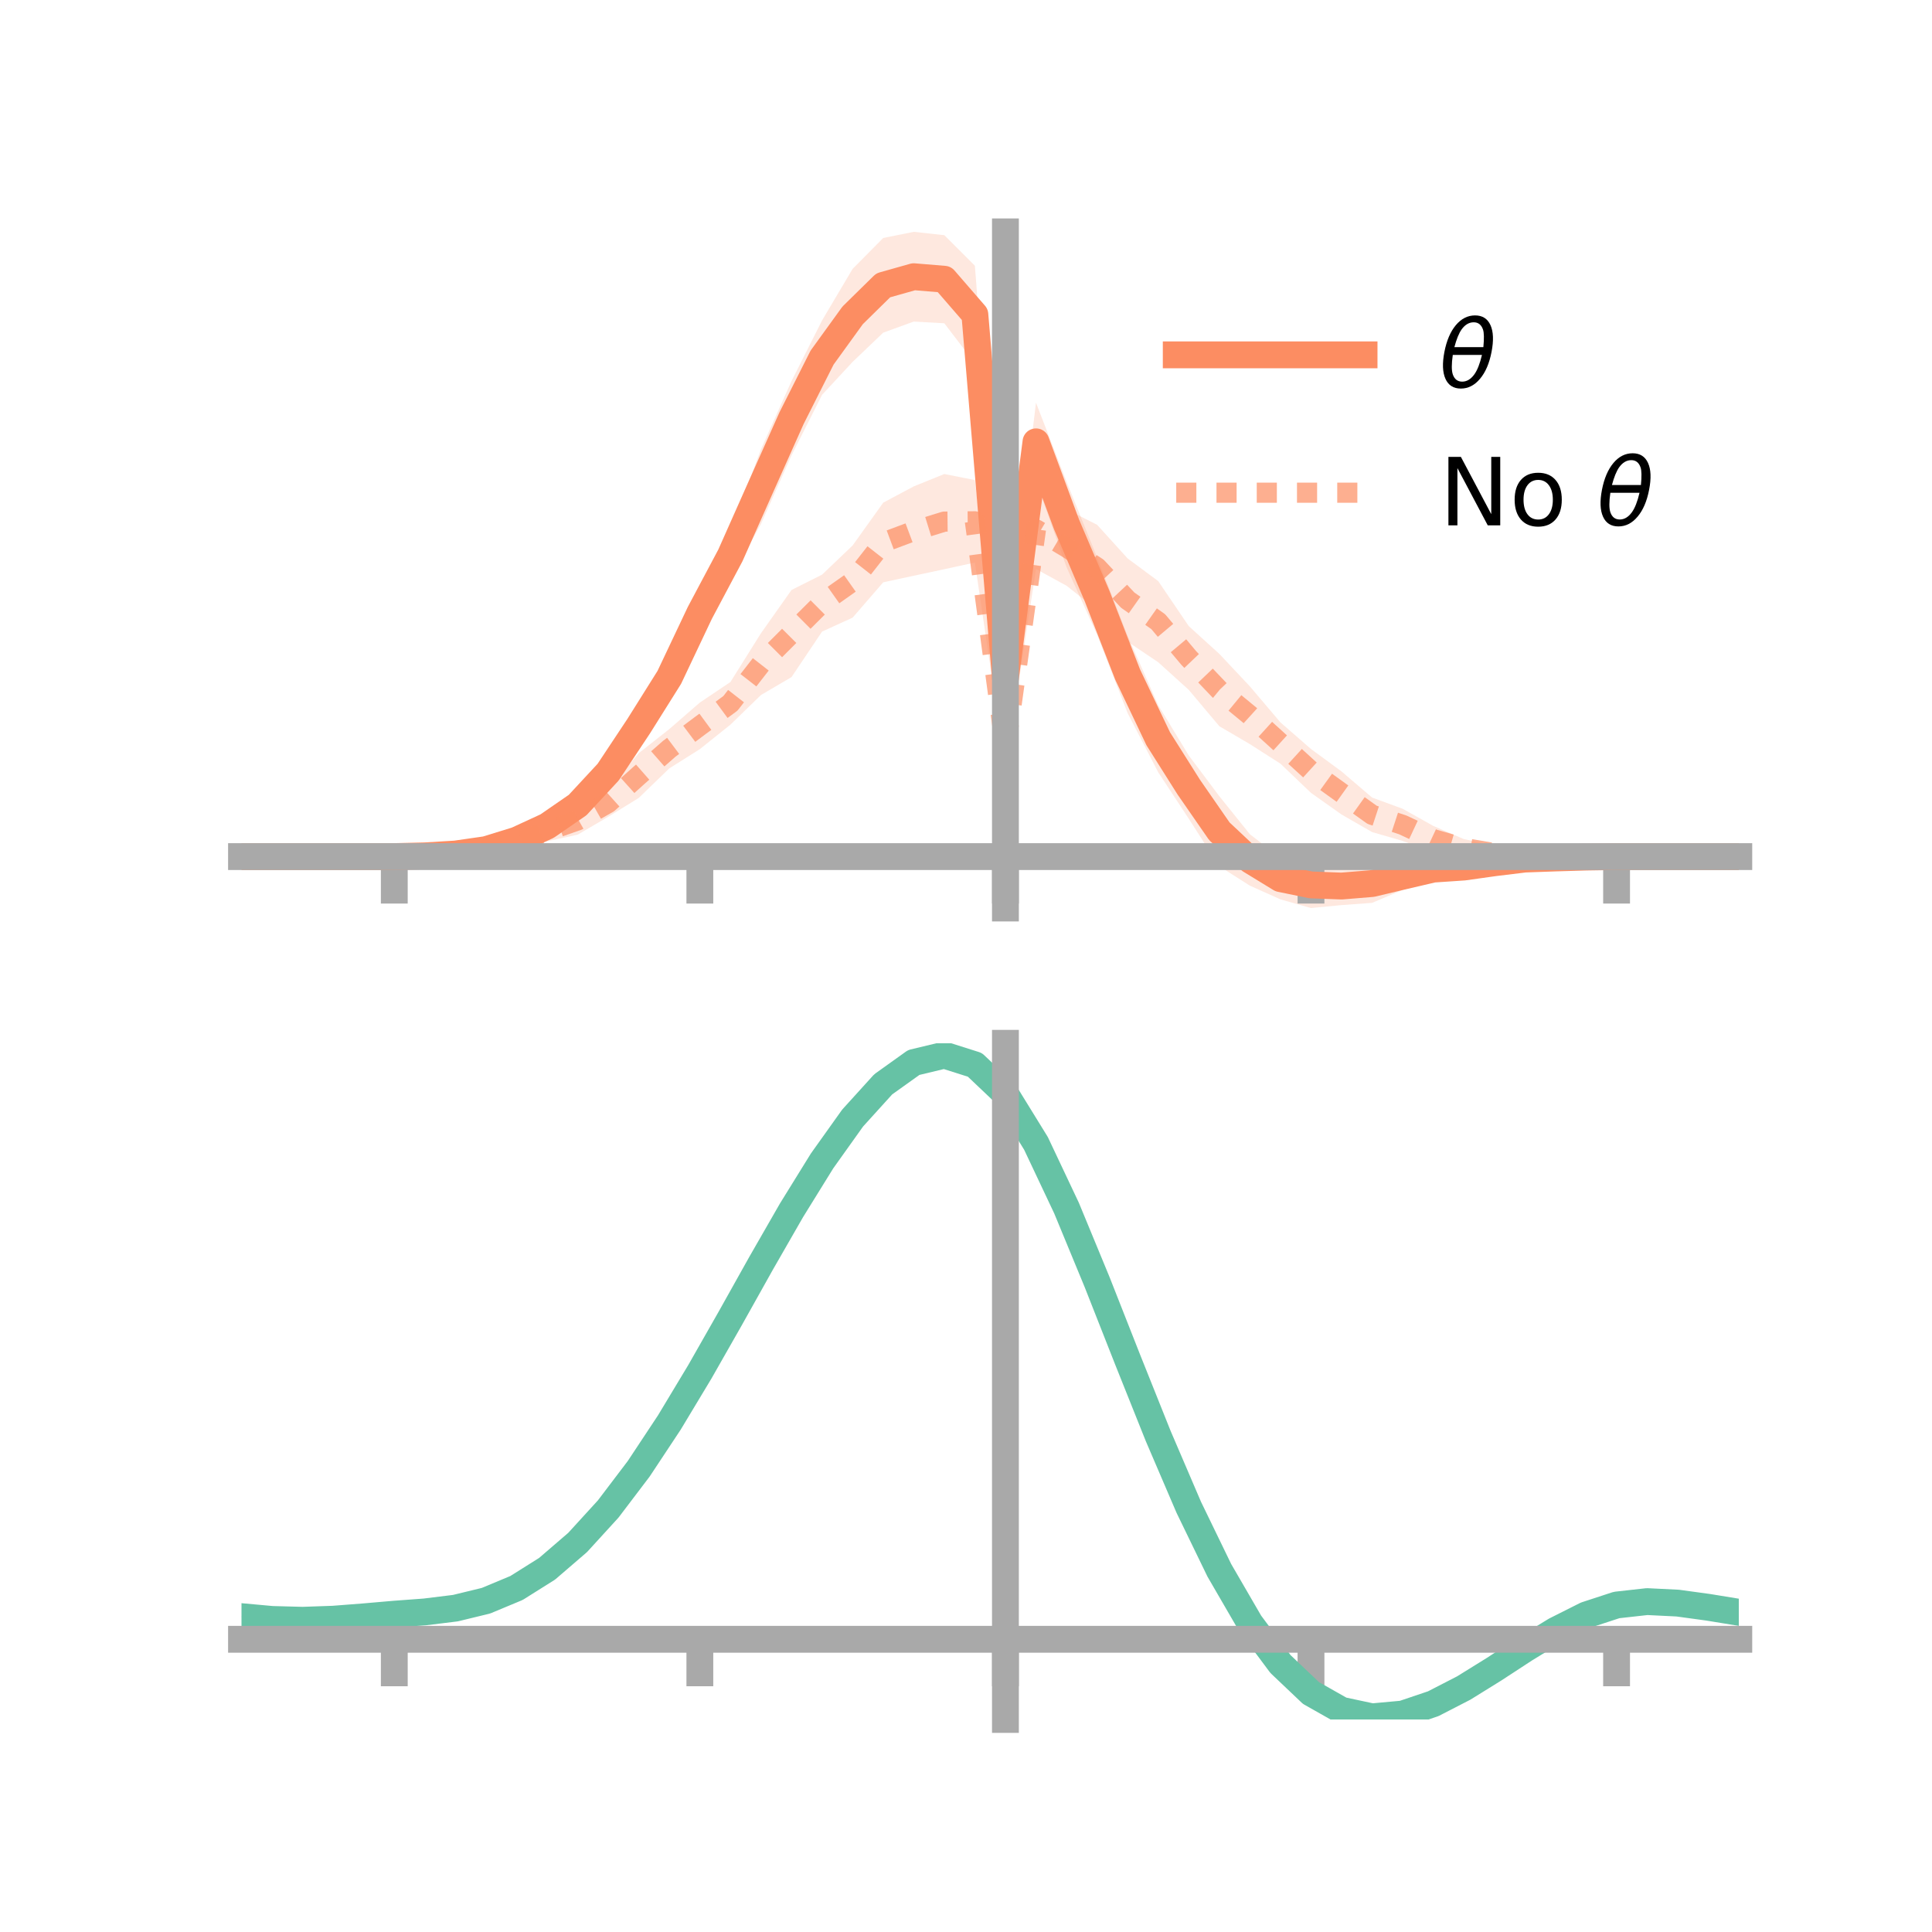 <?xml version="1.0" encoding="utf-8" standalone="no"?>
<!DOCTYPE svg PUBLIC "-//W3C//DTD SVG 1.1//EN"
  "http://www.w3.org/Graphics/SVG/1.1/DTD/svg11.dtd">
<!-- Created with matplotlib (https://matplotlib.org/) -->
<svg height="144pt" version="1.1" viewBox="0 0 144 144" width="144pt" xmlns="http://www.w3.org/2000/svg" xmlns:xlink="http://www.w3.org/1999/xlink">
 <defs>
  <style type="text/css">*{stroke-linecap:butt;stroke-linejoin:round;}</style>
 </defs>
 <g id="figure_1">
  <g id="patch_1">
   <path d="M 0 144 
L 144 144 
L 144 0 
L 0 0 
z
" style="fill:none;"/>
  </g>
  <g id="axes_1">
   <g id="patch_2">
    <path d="M 18 67.68 
L 129.6 67.68 
L 129.6 17.28 
L 18 17.28 
z
" style="fill:none;"/>
   </g>
   <g id="PolyCollection_1">
    <path clip-path="url(#pf6ff872730)" d="M 18 63.845 
L 18 63.845 
L 20.278 63.845 
L 22.555 63.845 
L 24.833 63.845 
L 27.11 63.845 
L 29.388 63.845 
L 31.665 63.717 
L 33.943 63.433 
L 36.22 63.012 
L 38.498 61.986 
L 40.776 60.881 
L 43.053 59.113 
L 45.331 56.364 
L 47.608 52.726 
L 49.886 48.821 
L 52.163 43.575 
L 54.441 39.633 
L 56.718 33.486 
L 58.996 28.403 
L 61.273 23.882 
L 63.551 20.038 
L 65.829 17.738 
L 68.106 17.28 
L 70.384 17.529 
L 72.661 19.806 
L 74.939 48.954 
L 77.216 30.015 
L 79.494 35.898 
L 81.771 41.55 
L 84.049 47.4 
L 86.327 52.56 
L 88.604 56.31 
L 90.882 59.346 
L 93.159 62.179 
L 95.437 63.942 
L 97.714 64.233 
L 99.992 64.621 
L 102.269 64.414 
L 104.547 64.293 
L 106.824 63.901 
L 109.102 63.993 
L 111.38 63.86 
L 113.657 63.698 
L 115.935 63.769 
L 118.212 63.826 
L 120.49 63.845 
L 122.767 63.845 
L 125.045 63.845 
L 127.322 63.845 
L 129.6 63.845 
L 129.6 63.845 
L 129.6 63.845 
L 127.322 63.845 
L 125.045 63.845 
L 122.767 63.845 
L 120.49 63.847 
L 118.212 63.935 
L 115.935 64.127 
L 113.657 64.36 
L 111.38 64.753 
L 109.102 65.259 
L 106.824 65.657 
L 104.547 66.327 
L 102.269 67.294 
L 99.992 67.461 
L 97.714 67.68 
L 95.437 67.034 
L 93.159 66.012 
L 90.882 64.565 
L 88.604 61.024 
L 86.327 57.562 
L 84.049 53.157 
L 81.771 47.306 
L 79.494 42.274 
L 77.216 35.848 
L 74.939 52.129 
L 72.661 27.077 
L 70.384 24.096 
L 68.106 23.968 
L 65.829 24.795 
L 63.551 26.971 
L 61.273 29.427 
L 58.996 33.937 
L 56.718 39.054 
L 54.441 43.154 
L 52.163 47.782 
L 49.886 52.152 
L 47.608 55.51 
L 45.331 58.731 
L 43.053 60.893 
L 40.776 62.268 
L 38.498 63.264 
L 36.22 63.641 
L 33.943 63.875 
L 31.665 63.865 
L 29.388 63.845 
L 27.11 63.845 
L 24.833 63.845 
L 22.555 63.845 
L 20.278 63.845 
L 18 63.845 
z
" style="fill:#fc8d62;fill-opacity:0.2;"/>
   </g>
   <g id="PolyCollection_2">
    <path clip-path="url(#pf6ff872730)" d="M 18 63.845 
L 18 63.845 
L 20.278 63.845 
L 22.555 63.845 
L 24.833 63.845 
L 27.11 63.845 
L 29.388 63.845 
L 31.665 63.754 
L 33.943 63.423 
L 36.22 62.964 
L 38.498 62.317 
L 40.776 61.189 
L 43.053 60.087 
L 45.331 58.83 
L 47.608 56.137 
L 49.886 54.342 
L 52.163 52.364 
L 54.441 50.834 
L 56.718 47.198 
L 58.996 43.973 
L 61.273 42.83 
L 63.551 40.654 
L 65.829 37.467 
L 68.106 36.253 
L 70.384 35.329 
L 72.661 35.782 
L 74.939 54.339 
L 77.216 36.487 
L 79.494 37.959 
L 81.771 39.115 
L 84.049 41.624 
L 86.327 43.312 
L 88.604 46.668 
L 90.882 48.737 
L 93.159 51.159 
L 95.437 53.844 
L 97.714 55.827 
L 99.992 57.5 
L 102.269 59.446 
L 104.547 60.281 
L 106.824 61.556 
L 109.102 62.539 
L 111.38 63.036 
L 113.657 63.469 
L 115.935 63.701 
L 118.212 63.796 
L 120.49 63.845 
L 122.767 63.845 
L 125.045 63.845 
L 127.322 63.845 
L 129.6 63.845 
L 129.6 63.845 
L 129.6 63.845 
L 127.322 63.845 
L 125.045 63.845 
L 122.767 63.845 
L 120.49 63.848 
L 118.212 63.934 
L 115.935 64.111 
L 113.657 64.084 
L 111.38 64.145 
L 109.102 63.862 
L 106.824 63.532 
L 104.547 62.677 
L 102.269 62.018 
L 99.992 60.71 
L 97.714 59.097 
L 95.437 56.92 
L 93.159 55.463 
L 90.882 54.129 
L 88.604 51.419 
L 86.327 49.359 
L 84.049 47.827 
L 81.771 45.464 
L 79.494 43.657 
L 77.216 42.412 
L 74.939 57.281 
L 72.661 41.929 
L 70.384 42.425 
L 68.106 42.911 
L 65.829 43.403 
L 63.551 46.034 
L 61.273 47.074 
L 58.996 50.466 
L 56.718 51.802 
L 54.441 54.013 
L 52.163 55.836 
L 49.886 57.271 
L 47.608 59.473 
L 45.331 60.879 
L 43.053 62.213 
L 40.776 62.703 
L 38.498 63.267 
L 36.22 63.643 
L 33.943 63.844 
L 31.665 63.887 
L 29.388 63.845 
L 27.11 63.845 
L 24.833 63.845 
L 22.555 63.845 
L 20.278 63.845 
L 18 63.845 
z
" style="fill:#fc8d62;fill-opacity:0.2;"/>
   </g>
   <g id="matplotlib.axis_1">
    <g id="xtick_1">
     <g id="line2d_1">
      <defs>
       <path d="M 0 0 
L 0 3.5 
" id="m7b404ad995" style="stroke:#a9a9a9;stroke-width:2;"/>
      </defs>
      <g>
       <use style="fill:#a9a9a9;stroke:#a9a9a9;stroke-width:2;" x="29.388" xlink:href="#m7b404ad995" y="63.845"/>
      </g>
     </g>
    </g>
    <g id="xtick_2">
     <g id="line2d_2">
      <g>
       <use style="fill:#a9a9a9;stroke:#a9a9a9;stroke-width:2;" x="52.163" xlink:href="#m7b404ad995" y="63.845"/>
      </g>
     </g>
    </g>
    <g id="xtick_3">
     <g id="line2d_3">
      <g>
       <use style="fill:#a9a9a9;stroke:#a9a9a9;stroke-width:2;" x="74.939" xlink:href="#m7b404ad995" y="63.845"/>
      </g>
     </g>
    </g>
    <g id="xtick_4">
     <g id="line2d_4">
      <g>
       <use style="fill:#a9a9a9;stroke:#a9a9a9;stroke-width:2;" x="97.714" xlink:href="#m7b404ad995" y="63.845"/>
      </g>
     </g>
    </g>
    <g id="xtick_5">
     <g id="line2d_5">
      <g>
       <use style="fill:#a9a9a9;stroke:#a9a9a9;stroke-width:2;" x="120.49" xlink:href="#m7b404ad995" y="63.845"/>
      </g>
     </g>
    </g>
   </g>
   <g id="matplotlib.axis_2"/>
   <g id="line2d_6">
    <path clip-path="url(#pf6ff872730)" d="M 18 63.845 
L 20.278 63.845 
L 22.555 63.845 
L 24.833 63.845 
L 27.11 63.845 
L 29.388 63.845 
L 31.665 63.791 
L 33.943 63.654 
L 36.22 63.327 
L 38.498 62.625 
L 40.776 61.574 
L 43.053 60.003 
L 45.331 57.548 
L 47.608 54.118 
L 49.886 50.487 
L 52.163 45.678 
L 54.441 41.393 
L 56.718 36.27 
L 58.996 31.17 
L 61.273 26.654 
L 63.551 23.505 
L 65.829 21.267 
L 68.106 20.624 
L 70.384 20.813 
L 72.661 23.441 
L 74.939 50.541 
L 77.216 32.932 
L 79.494 39.086 
L 81.771 44.428 
L 84.049 50.279 
L 86.327 55.061 
L 88.604 58.667 
L 90.882 61.956 
L 93.159 64.096 
L 95.437 65.488 
L 97.714 65.956 
L 99.992 66.041 
L 102.269 65.854 
L 104.547 65.31 
L 106.824 64.779 
L 109.102 64.626 
L 111.38 64.306 
L 113.657 64.029 
L 115.935 63.948 
L 118.212 63.881 
L 120.49 63.846 
L 122.767 63.845 
L 125.045 63.845 
L 127.322 63.845 
L 129.6 63.845 
" style="fill:none;stroke:#fc8d62;stroke-linecap:square;stroke-width:2;"/>
   </g>
   <g id="line2d_7">
    <path clip-path="url(#pf6ff872730)" d="M 18 63.845 
L 20.278 63.845 
L 22.555 63.845 
L 24.833 63.845 
L 27.11 63.845 
L 29.388 63.845 
L 31.665 63.82 
L 33.943 63.633 
L 36.22 63.303 
L 38.498 62.792 
L 40.776 61.946 
L 43.053 61.15 
L 45.331 59.855 
L 47.608 57.805 
L 49.886 55.807 
L 52.163 54.1 
L 54.441 52.424 
L 56.718 49.5 
L 58.996 47.22 
L 61.273 44.952 
L 63.551 43.344 
L 65.829 40.435 
L 68.106 39.582 
L 70.384 38.877 
L 72.661 38.855 
L 74.939 55.81 
L 77.216 39.45 
L 79.494 40.808 
L 81.771 42.29 
L 84.049 44.726 
L 86.327 46.335 
L 88.604 49.044 
L 90.882 51.433 
L 93.159 53.311 
L 95.437 55.382 
L 97.714 57.462 
L 99.992 59.105 
L 102.269 60.732 
L 104.547 61.479 
L 106.824 62.544 
L 109.102 63.2 
L 111.38 63.59 
L 113.657 63.776 
L 115.935 63.906 
L 118.212 63.865 
L 120.49 63.846 
L 122.767 63.845 
L 125.045 63.845 
L 127.322 63.845 
L 129.6 63.845 
" style="fill:none;stroke:#fc8d62;stroke-dasharray:1.5,1.5;stroke-dashoffset:0;stroke-opacity:0.7;stroke-width:1.5;"/>
   </g>
   <g id="patch_3">
    <path d="M 74.939 67.68 
L 74.939 17.28 
" style="fill:none;stroke:#a9a9a9;stroke-linecap:square;stroke-linejoin:miter;stroke-width:2;"/>
   </g>
   <g id="patch_4">
    <path d="M 129.6 67.68 
L 129.6 17.28 
" style="fill:none;"/>
   </g>
   <g id="patch_5">
    <path d="M 18 63.845 
L 129.6 63.845 
" style="fill:none;stroke:#a9a9a9;stroke-linecap:square;stroke-linejoin:miter;stroke-width:2;"/>
   </g>
   <g id="patch_6">
    <path d="M 18 17.28 
L 129.6 17.28 
" style="fill:none;"/>
   </g>
   <g id="legend_1">
    <g id="line2d_8">
     <path d="M 87.67 26.449 
L 101.67 26.449 
" style="fill:none;stroke:#fc8d62;stroke-linecap:square;stroke-width:2;"/>
    </g>
    <g id="line2d_9"/>
    <g id="text_1">
     <!-- $\theta$ -->
     <g transform="translate(107.27 28.899)scale(0.07 -0.07)">
      <defs>
       <path d="M 45.516 34.672 
L 14.453 34.672 
Q 12.359 20.062 14.5 13.875 
Q 17.188 6.25 24.469 6.25 
Q 31.781 6.25 37.359 13.922 
Q 42.234 20.656 45.516 34.672 
z
M 47.016 42.969 
Q 48.344 56.844 46.625 61.719 
Q 43.953 69.438 36.766 69.438 
Q 29.297 69.438 23.828 61.812 
Q 19.531 55.672 16.156 42.969 
z
M 38.188 76.766 
Q 49.906 76.766 54.594 66.406 
Q 59.281 56.109 55.719 37.844 
Q 52.203 19.625 43.453 9.281 
Q 34.766 -1.125 23.047 -1.125 
Q 11.281 -1.125 6.641 9.281 
Q 2 19.625 5.516 37.844 
Q 9.078 56.109 17.719 66.406 
Q 26.422 76.766 38.188 76.766 
z
" id="DejaVuSans-Oblique-952"/>
      </defs>
      <use transform="translate(0 0.234)" xlink:href="#DejaVuSans-Oblique-952"/>
     </g>
    </g>
    <g id="line2d_10">
     <path d="M 87.67 36.724 
L 101.67 36.724 
" style="fill:none;stroke:#fc8d62;stroke-dasharray:1.5,1.5;stroke-dashoffset:0;stroke-opacity:0.7;stroke-width:1.5;"/>
    </g>
    <g id="line2d_11"/>
    <g id="text_2">
     <!-- No $\theta$ -->
     <g transform="translate(107.27 39.174)scale(0.07 -0.07)">
      <defs>
       <path d="M 9.812 72.906 
L 23.094 72.906 
L 55.422 11.922 
L 55.422 72.906 
L 64.984 72.906 
L 64.984 0 
L 51.703 0 
L 19.391 60.984 
L 19.391 0 
L 9.812 0 
z
" id="DejaVuSans-78"/>
       <path d="M 30.609 48.391 
Q 23.391 48.391 19.188 42.75 
Q 14.984 37.109 14.984 27.297 
Q 14.984 17.484 19.156 11.844 
Q 23.344 6.203 30.609 6.203 
Q 37.797 6.203 41.984 11.859 
Q 46.188 17.531 46.188 27.297 
Q 46.188 37.016 41.984 42.703 
Q 37.797 48.391 30.609 48.391 
z
M 30.609 56 
Q 42.328 56 49.016 48.375 
Q 55.719 40.766 55.719 27.297 
Q 55.719 13.875 49.016 6.219 
Q 42.328 -1.422 30.609 -1.422 
Q 18.844 -1.422 12.172 6.219 
Q 5.516 13.875 5.516 27.297 
Q 5.516 40.766 12.172 48.375 
Q 18.844 56 30.609 56 
z
" id="DejaVuSans-111"/>
       <path id="DejaVuSans-32"/>
      </defs>
      <use transform="translate(0 0.234)" xlink:href="#DejaVuSans-78"/>
      <use transform="translate(74.805 0.234)" xlink:href="#DejaVuSans-111"/>
      <use transform="translate(135.986 0.234)" xlink:href="#DejaVuSans-32"/>
      <use transform="translate(167.773 0.234)" xlink:href="#DejaVuSans-Oblique-952"/>
     </g>
    </g>
   </g>
  </g>
  <g id="axes_2">
   <g id="patch_7">
    <path d="M 18 128.16 
L 129.6 128.16 
L 129.6 77.76 
L 18 77.76 
z
" style="fill:none;"/>
   </g>
   <g id="PolyCollection_3">
    <path clip-path="url(#p81526c8732)" d="M 18 120.534 
L 18 120.457 
L 20.278 120.674 
L 22.555 120.734 
L 24.833 120.647 
L 27.11 120.461 
L 29.388 120.256 
L 31.665 120.082 
L 33.943 119.797 
L 36.22 119.238 
L 38.498 118.279 
L 40.776 116.828 
L 43.053 114.834 
L 45.331 112.287 
L 47.608 109.221 
L 49.886 105.703 
L 52.163 101.834 
L 54.441 97.744 
L 56.718 93.587 
L 58.996 89.538 
L 61.273 85.785 
L 63.551 82.529 
L 65.829 79.972 
L 68.106 78.316 
L 70.384 77.76 
L 72.661 78.494 
L 74.939 80.686 
L 77.216 84.428 
L 79.494 89.317 
L 81.771 94.904 
L 84.049 100.769 
L 86.327 106.547 
L 88.604 111.937 
L 90.882 116.706 
L 93.159 120.688 
L 95.437 123.789 
L 97.714 125.975 
L 99.992 127.275 
L 102.269 127.766 
L 104.547 127.564 
L 106.824 126.807 
L 109.102 125.651 
L 111.38 124.26 
L 113.657 122.797 
L 115.935 121.423 
L 118.212 120.29 
L 120.49 119.55 
L 122.767 119.298 
L 125.045 119.415 
L 127.322 119.736 
L 129.6 120.12 
L 129.6 120.22 
L 129.6 120.22 
L 127.322 119.859 
L 125.045 119.556 
L 122.767 119.45 
L 120.49 119.707 
L 118.212 120.456 
L 115.935 121.614 
L 113.657 123.03 
L 111.38 124.54 
L 109.102 125.976 
L 106.824 127.166 
L 104.547 127.945 
L 102.269 128.16 
L 99.992 127.679 
L 97.714 126.401 
L 95.437 124.263 
L 93.159 121.246 
L 90.882 117.381 
L 88.604 112.756 
L 86.327 107.525 
L 84.049 101.913 
L 81.771 96.21 
L 79.494 90.774 
L 77.216 86.013 
L 74.939 82.37 
L 72.661 80.24 
L 70.384 79.53 
L 68.106 80.069 
L 65.829 81.669 
L 63.551 84.135 
L 61.273 87.269 
L 58.996 90.874 
L 56.718 94.759 
L 54.441 98.741 
L 52.163 102.656 
L 49.886 106.356 
L 47.608 109.721 
L 45.331 112.656 
L 43.053 115.101 
L 40.776 117.027 
L 38.498 118.439 
L 36.22 119.38 
L 33.943 119.927 
L 31.665 120.204 
L 29.388 120.368 
L 27.11 120.558 
L 24.833 120.725 
L 22.555 120.797 
L 20.278 120.735 
L 18 120.534 
z
" style="fill:#66c2a5;fill-opacity:0.2;"/>
   </g>
   <g id="matplotlib.axis_3">
    <g id="xtick_6">
     <g id="line2d_12">
      <g>
       <use style="fill:#a9a9a9;stroke:#a9a9a9;stroke-width:2;" x="29.388" xlink:href="#m7b404ad995" y="122.182"/>
      </g>
     </g>
    </g>
    <g id="xtick_7">
     <g id="line2d_13">
      <g>
       <use style="fill:#a9a9a9;stroke:#a9a9a9;stroke-width:2;" x="52.163" xlink:href="#m7b404ad995" y="122.182"/>
      </g>
     </g>
    </g>
    <g id="xtick_8">
     <g id="line2d_14">
      <g>
       <use style="fill:#a9a9a9;stroke:#a9a9a9;stroke-width:2;" x="74.939" xlink:href="#m7b404ad995" y="122.182"/>
      </g>
     </g>
    </g>
    <g id="xtick_9">
     <g id="line2d_15">
      <g>
       <use style="fill:#a9a9a9;stroke:#a9a9a9;stroke-width:2;" x="97.714" xlink:href="#m7b404ad995" y="122.182"/>
      </g>
     </g>
    </g>
    <g id="xtick_10">
     <g id="line2d_16">
      <g>
       <use style="fill:#a9a9a9;stroke:#a9a9a9;stroke-width:2;" x="120.49" xlink:href="#m7b404ad995" y="122.182"/>
      </g>
     </g>
    </g>
   </g>
   <g id="matplotlib.axis_4"/>
   <g id="line2d_17">
    <path clip-path="url(#p81526c8732)" d="M 18 120.496 
L 20.278 120.704 
L 22.555 120.765 
L 24.833 120.686 
L 27.11 120.51 
L 29.388 120.312 
L 31.665 120.143 
L 33.943 119.862 
L 36.22 119.309 
L 38.498 118.359 
L 40.776 116.927 
L 43.053 114.967 
L 45.331 112.472 
L 47.608 109.471 
L 49.886 106.029 
L 52.163 102.245 
L 54.441 98.243 
L 56.718 94.173 
L 58.996 90.206 
L 61.273 86.527 
L 63.551 83.332 
L 65.829 80.82 
L 68.106 79.192 
L 70.384 78.645 
L 72.661 79.367 
L 74.939 81.528 
L 77.216 85.221 
L 79.494 90.045 
L 81.771 95.557 
L 84.049 101.341 
L 86.327 107.036 
L 88.604 112.346 
L 90.882 117.043 
L 93.159 120.967 
L 95.437 124.026 
L 97.714 126.188 
L 99.992 127.477 
L 102.269 127.963 
L 104.547 127.754 
L 106.824 126.986 
L 109.102 125.813 
L 111.38 124.4 
L 113.657 122.913 
L 115.935 121.518 
L 118.212 120.373 
L 120.49 119.628 
L 122.767 119.374 
L 125.045 119.486 
L 127.322 119.798 
L 129.6 120.17 
" style="fill:none;stroke:#66c2a5;stroke-linecap:square;stroke-width:2;"/>
   </g>
   <g id="patch_8">
    <path d="M 74.939 128.16 
L 74.939 77.76 
" style="fill:none;stroke:#a9a9a9;stroke-linecap:square;stroke-linejoin:miter;stroke-width:2;"/>
   </g>
   <g id="patch_9">
    <path d="M 129.6 128.16 
L 129.6 77.76 
" style="fill:none;"/>
   </g>
   <g id="patch_10">
    <path d="M 18 122.182 
L 129.6 122.182 
" style="fill:none;stroke:#a9a9a9;stroke-linecap:square;stroke-linejoin:miter;stroke-width:2;"/>
   </g>
   <g id="patch_11">
    <path d="M 18 77.76 
L 129.6 77.76 
" style="fill:none;"/>
   </g>
  </g>
 </g>
 <defs>
  <clipPath id="pf6ff872730">
   <rect height="50.4" width="111.6" x="18" y="17.28"/>
  </clipPath>
  <clipPath id="p81526c8732">
   <rect height="50.4" width="111.6" x="18" y="77.76"/>
  </clipPath>
 </defs>
</svg>
